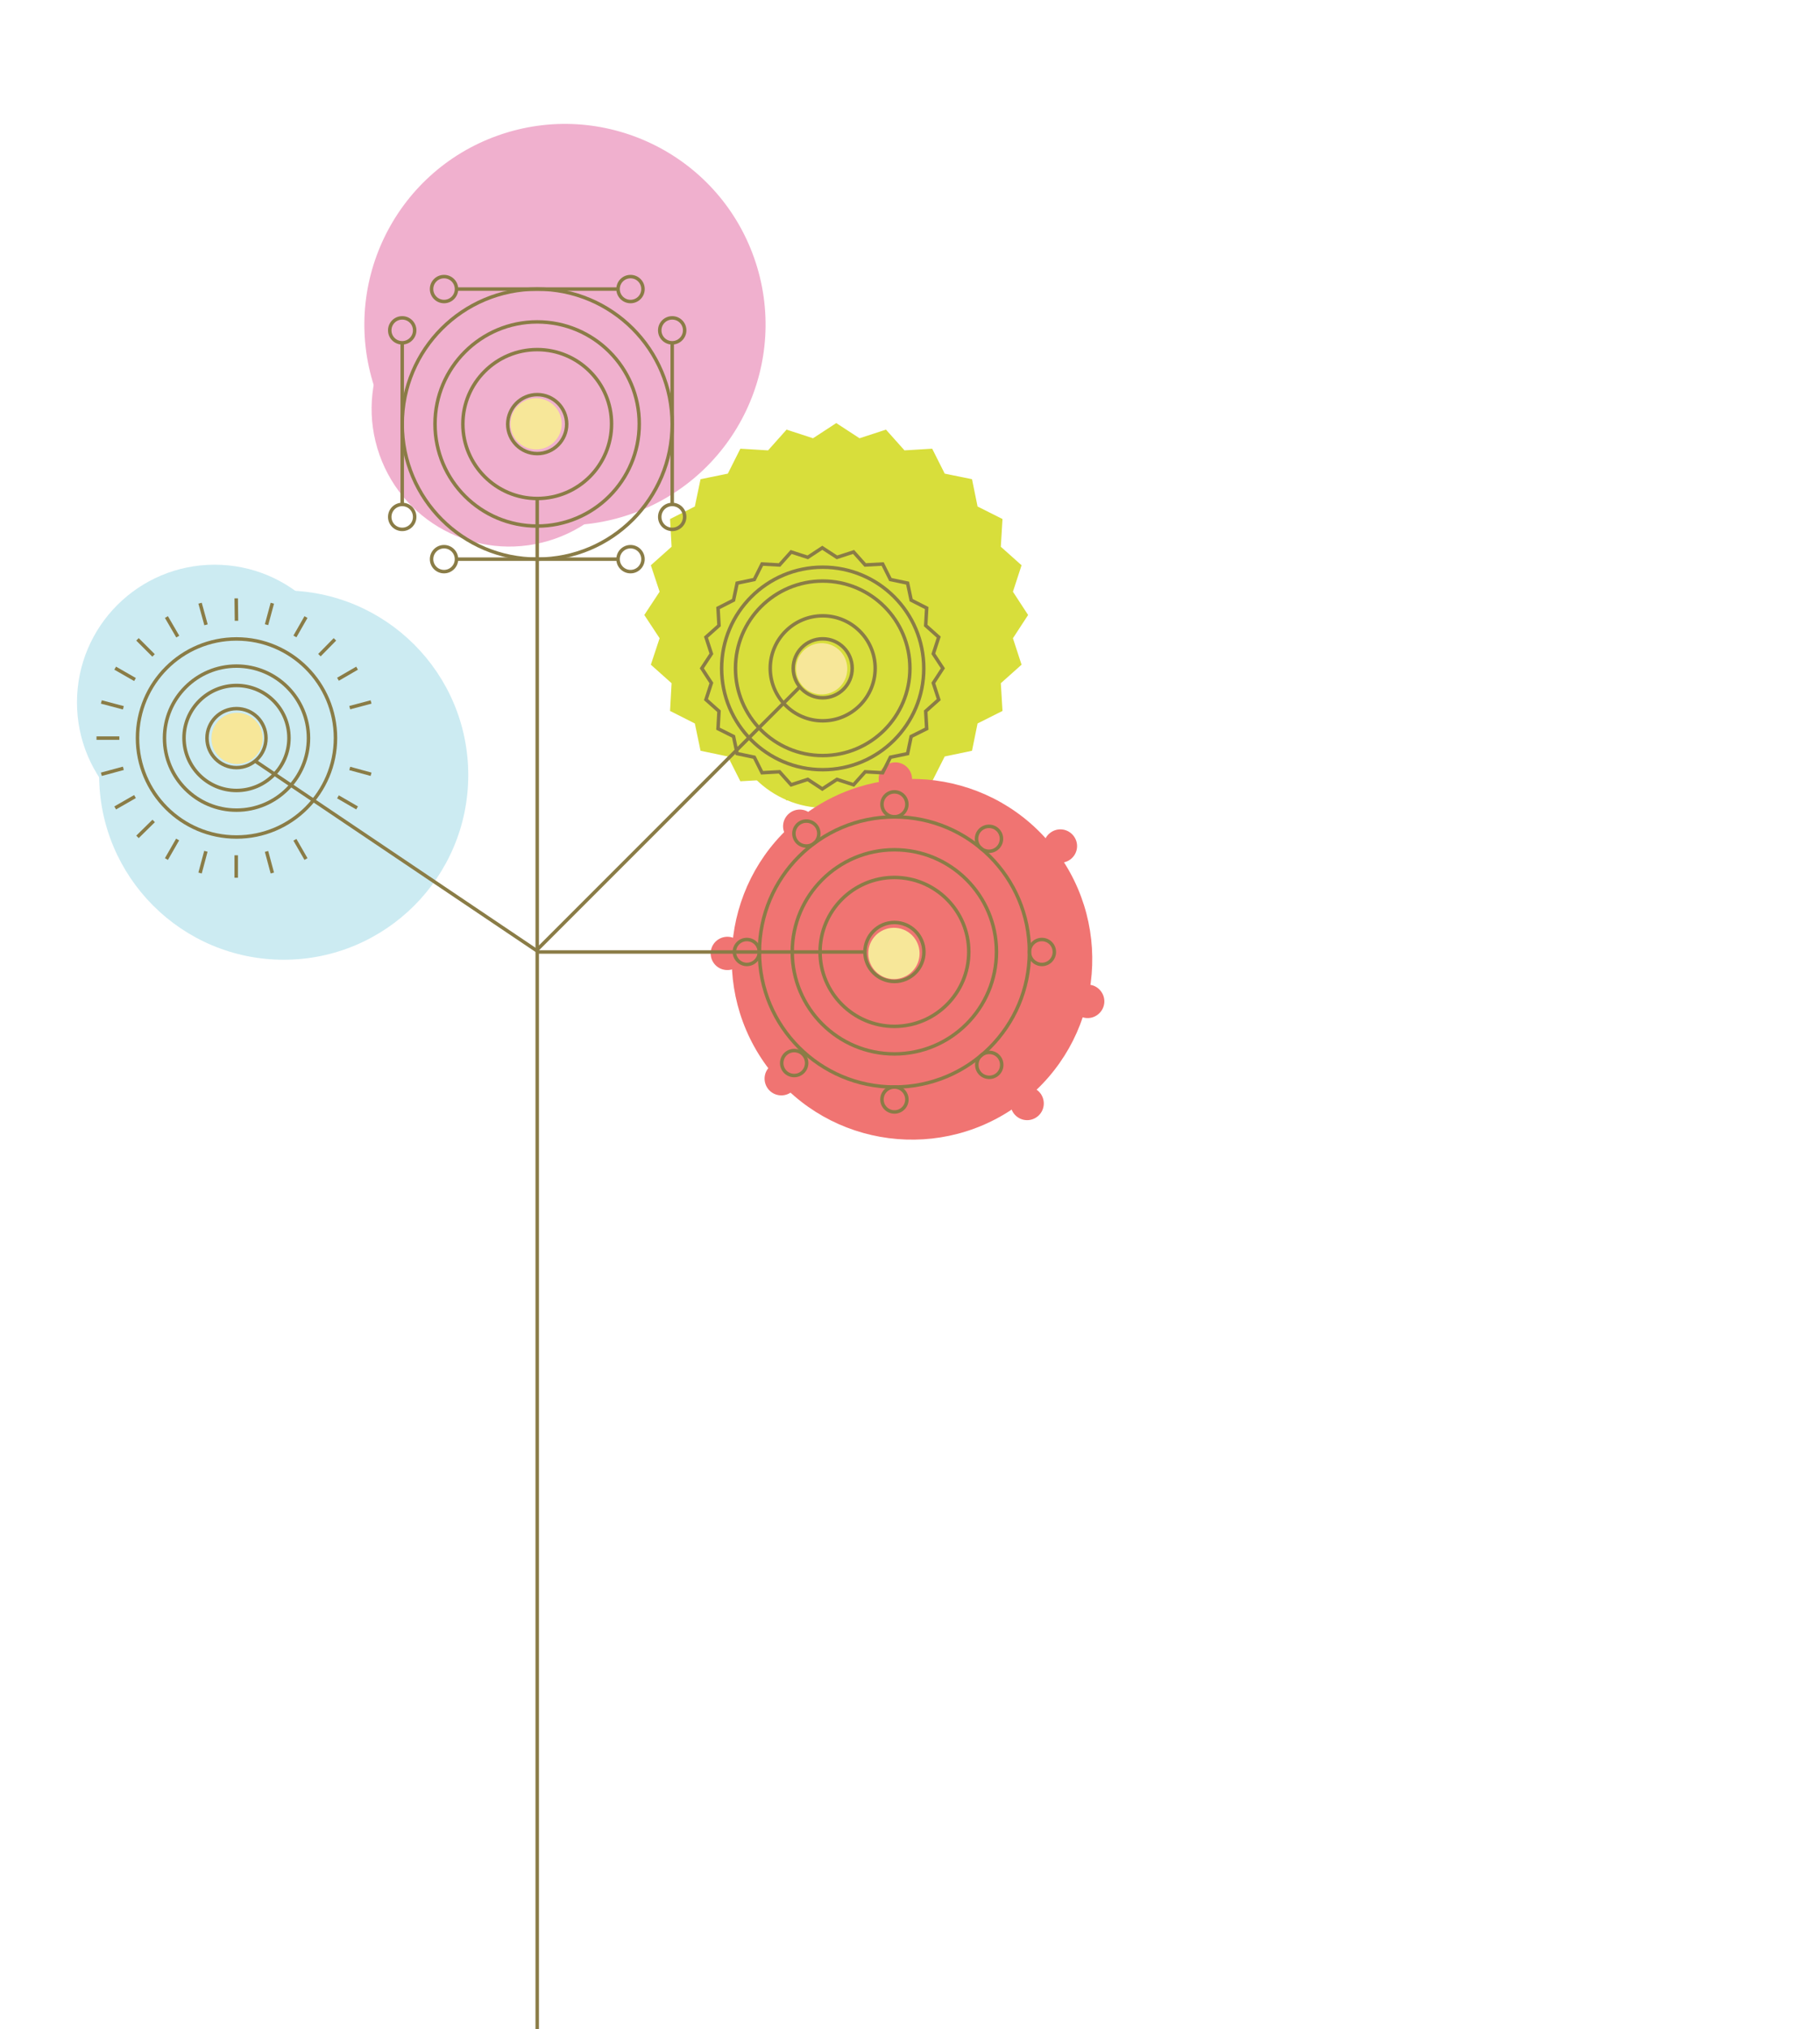 <?xml version="1.0" encoding="utf-8"?>
<!-- Generator: Adobe Illustrator 18.0.0, SVG Export Plug-In . SVG Version: 6.00 Build 0)  -->
<!DOCTYPE svg PUBLIC "-//W3C//DTD SVG 1.1//EN" "http://www.w3.org/Graphics/SVG/1.1/DTD/svg11.dtd">
<svg version="1.1" id="Layer_1" xmlns="http://www.w3.org/2000/svg" xmlns:xlink="http://www.w3.org/1999/xlink" x="0px" y="0px"
	 viewBox="0 0 1314.5 1465" enable-background="new 0 0 1314.5 1465" xml:space="preserve">
<polygon fill="#D8DE3B" stroke="#D8DE3B" stroke-width="1.255" points="604,306.2 620.7,317.1 639.7,310.9 653,325.8 672.9,324.6 
	681.9,342.5 701.5,346.5 705.5,366.1 723.4,375.1 722.2,395 737.1,408.3 730.9,427.3 741.8,444 730.9,460.7 737.1,479.7 722.2,493 
	723.4,512.9 705.5,521.9 701.5,541.5 681.9,545.6 672.9,563.4 653,562.3 639.7,577.2 620.7,570.9 604,581.9 587.3,570.9 
	568.3,577.2 555,562.3 535.1,563.4 526.1,545.6 506.5,541.5 502.4,521.9 484.6,512.9 485.7,493 470.8,479.7 477.1,460.7 466.1,444 
	477.1,427.3 470.8,408.3 485.7,395 484.6,375.1 502.4,366.1 506.5,346.5 526.1,342.5 535.1,324.6 555,325.8 568.3,310.9 
	587.3,317.1 "/>
<path fill="#F7E799" d="M71.3,582.1"/>
<circle fill="#CCEBF2" cx="204.9" cy="559.6" r="133.3"/>
<circle fill="#CCEBF2" cx="155" cy="507.1" r="99.4"/>
<circle fill="#CCEBF2" cx="204.9" cy="529.1" r="70.9"/>
<circle fill="#CCEBF2" cx="160.8" cy="523.4" r="51.8"/>
<circle fill="#F7E799" cx="171.2" cy="533.1" r="18.5"/>
<path fill="#F0B0CE" d="M544.6,186c26.7,75.4-12.8,158.2-88.2,184.9c-75.4,26.7-158.2-12.8-184.9-88.2
	c-26.7-75.4,12.8-158.2,88.2-184.9C435.1,71.1,517.9,110.6,544.6,186z"/>
<path fill="#F0B0CE" d="M461.5,262c18.3,51.8-8.8,108.6-60.5,126.9c-51.8,18.3-108.6-8.8-126.9-60.5
	c-18.3-51.8,8.8-108.6,60.5-126.9C386.4,183.1,443.2,210.2,461.5,262z"/>
<circle fill="#F0B0CE" cx="422.2" cy="299.2" r="70.9"/>
<circle fill="#F0B0CE" cx="378.7" cy="308.5" r="51.8"/>
<circle fill="#F7E799" cx="387.2" cy="306" r="18.5"/>
<path fill="#D8DE3B" stroke="#D8DE3B" stroke-width="1.255" d="M633.5,551.1c-51.8,18.3-108.6-8.8-126.9-60.5
	c-18.3-51.8,8.8-108.6,60.5-126.9c51.8-18.3,108.6,8.8,126.9,60.5C712.3,476,685.2,532.8,633.5,551.1z"/>
<circle fill="#D8DE3B" stroke="#D8DE3B" stroke-width="1.255" cx="596.2" cy="511.8" r="70.9"/>
<circle fill="#D8DE3B" stroke="#D8DE3B" stroke-width="1.255" cx="586.9" cy="468.3" r="51.8"/>
<path fill="#F7E799" d="M599.6,500.3c-9.6,3.4-20.2-1.6-23.6-11.3c-3.4-9.6,1.6-20.2,11.3-23.6c9.6-3.4,20.2,1.6,23.6,11.3
	C614.3,486.3,609.3,496.9,599.6,500.3z"/>
<g>
	<path fill="#F07472" d="M579.3,589.4c-57,43.8-67.6,125.6-23.8,182.6c43.8,57,125.6,67.6,182.6,23.8c57-43.8,67.6-125.6,23.8-182.6
		C718,556.2,636.3,545.5,579.3,589.4z"/>
	<path fill="#F07472" d="M756.3,618.1c-4-5.3-3.1-12.8,2.2-16.8c5.3-4.1,12.8-3.1,16.9,2.2c4.1,5.3,3.1,12.8-2.2,16.9
		C767.9,624.4,760.4,623.4,756.3,618.1z"/>
	<path fill="#F07472" d="M732.3,804c-4-5.3-3.1-12.8,2.2-16.9c5.3-4.1,12.8-3.1,16.9,2.2c4,5.3,3.1,12.8-2.2,16.9
		C743.9,810.3,736.4,809.3,732.3,804z"/>
	<path fill="#F07472" d="M515.8,695.7c-4.1-5.3-3.1-12.8,2.2-16.9c5.3-4,12.8-3.1,16.9,2.2c4,5.3,3.1,12.8-2.2,16.9
		C527.4,701.9,519.8,700.9,515.8,695.7z"/>
	<path fill="#F07472" d="M637.1,569.7c-4-5.3-3.1-12.8,2.2-16.8c5.3-4,12.8-3.1,16.9,2.2c4.1,5.3,3.1,12.8-2.2,16.9
		C648.7,575.9,641.1,574.9,637.1,569.7z"/>
	<path fill="#F07472" d="M554.7,786.1c-4-5.3-3.1-12.8,2.2-16.8c5.3-4.1,12.8-3.1,16.9,2.2c4,5.3,3.1,12.8-2.2,16.9
		C566.3,792.4,558.8,791.4,554.7,786.1z"/>
	<path fill="#F07472" d="M776.1,730.3c-4-5.3-3.1-12.8,2.2-16.9c5.3-4.1,12.8-3.1,16.8,2.2c4.1,5.3,3.1,12.8-2.2,16.9
		C787.6,736.6,780.1,735.6,776.1,730.3z"/>
	<path fill="#F07472" d="M568.1,603.9c-4.1-5.3-3.1-12.8,2.2-16.9c5.3-4.1,12.8-3.1,16.8,2.2c4.1,5.3,3.1,12.8-2.2,16.9
		C579.7,610.2,572.2,609.2,568.1,603.9z"/>
</g>
<circle fill="#F07472" cx="663.3" cy="678" r="99.4"/>
<circle fill="#F07472" cx="637" cy="725.8" r="70.9"/>
<circle fill="#F07472" cx="646.6" cy="682.4" r="51.8"/>
<path fill="#F7E799" d="M644,706.8c-10.2-0.9-17.7-9.9-16.8-20.1c0.9-10.2,9.9-17.7,20.1-16.8c10.2,0.9,17.7,9.9,16.8,20.1
	C663.2,700.2,654.2,707.7,644,706.8z"/>
<g>
	<path fill="none" stroke="#8A7C46" stroke-width="2.509" d="M594.2,503.8c-11.7,0-21.3-9.5-21.3-21.3c0-11.7,9.5-21.3,21.3-21.3
		c11.7,0,21.3,9.5,21.3,21.3C615.5,494.3,605.9,503.8,594.2,503.8z"/>
	<line fill="none" stroke="#8A7C46" stroke-width="2.509" x1="388" y1="685.6" x2="577.7" y2="495.9"/>
</g>
<g>
	<path fill="none" stroke="#8A7C46" stroke-width="2.509" d="M388,687.3"/>
</g>
<path fill="none" stroke="#8A7C46" stroke-width="2.509" d="M594.2,409.5c-40.3,0-73,32.7-73,73.1c0,40.3,32.7,73.1,73,73.1
	c40.3,0,73-32.7,73-73.1C667.2,442.2,634.5,409.5,594.2,409.5z"/>
<ellipse fill="none" stroke="#8A7C46" stroke-width="2.509" cx="594.2" cy="482.5" rx="63" ry="63"/>
<ellipse fill="none" stroke="#8A7C46" stroke-width="2.509" cx="170.8" cy="532.9" rx="52" ry="52"/>
<g>
	<path fill="none" stroke="#8A7C46" stroke-width="2.509" d="M388,284.9c11.7,0,21.3,9.5,21.3,21.3c0,11.7-9.5,21.3-21.3,21.3
		c-11.7,0-21.3-9.5-21.3-21.3C366.8,294.4,376.3,284.9,388,284.9z"/>
	<path fill="none" stroke="#8A7C46" stroke-width="2.509" d="M388,252.4c-29.7,0-53.7,24.1-53.7,53.7c0,29.7,24.1,53.8,53.7,53.8
		c29.7,0,53.7-24.1,53.7-53.8C441.8,276.5,417.7,252.4,388,252.4z"/>
	<circle fill="none" stroke="#8A7C46" stroke-width="2.509" cx="388" cy="306.2" r="97.5"/>
	<path fill="none" stroke="#8A7C46" stroke-width="2.509" d="M388,232.4c-40.7,0-73.8,33-73.8,73.7c0,40.7,33,73.7,73.8,73.7
		c40.7,0,73.7-33,73.7-73.7C461.8,265.4,428.8,232.4,388,232.4z"/>
	<g>
		<line fill="none" stroke="#8A7C46" stroke-width="2.509" x1="290.5" y1="364.2" x2="290.5" y2="247.5"/>
		<path fill="none" stroke="#8A7C46" stroke-width="2.509" d="M290.5,382.2c-5,0-9-4-9-9c0-5,4-9,9-9c5,0,9,4,9,9
			C299.5,378.2,295.5,382.2,290.5,382.2z"/>
		<path fill="none" stroke="#8A7C46" stroke-width="2.509" d="M290.5,247.5c-5,0-9-4-9-9c0-5,4-9,9-9c5,0,9,4,9,9
			C299.5,243.4,295.5,247.5,290.5,247.5z"/>
	</g>
	<g>
		<line fill="none" stroke="#8A7C46" stroke-width="2.509" x1="485.5" y1="364.2" x2="485.5" y2="247.5"/>
		<path fill="none" stroke="#8A7C46" stroke-width="2.509" d="M485.5,382.2c-5,0-9-4-9-9c0-5,4-9,9-9c5,0,9,4,9,9
			C494.5,378.2,490.5,382.2,485.5,382.2z"/>
		<path fill="none" stroke="#8A7C46" stroke-width="2.509" d="M485.5,247.5c-5,0-9-4-9-9c0-5,4-9,9-9c5,0,9,4,9,9
			C494.5,243.4,490.5,247.5,485.5,247.5z"/>
	</g>
	<g>
		<line fill="none" stroke="#8A7C46" stroke-width="2.509" x1="329.7" y1="208.7" x2="446.4" y2="208.7"/>
		<path fill="none" stroke="#8A7C46" stroke-width="2.509" d="M311.7,208.7c0-5,4-9,9-9c5,0,9,4,9,9c0,5-4,9-9,9
			C315.7,217.7,311.7,213.6,311.7,208.7z"/>
		<path fill="none" stroke="#8A7C46" stroke-width="2.509" d="M446.4,208.7c0-5,4-9,9-9c5,0,9,4,9,9c0,5-4,9-9,9
			C450.4,217.7,446.4,213.6,446.4,208.7z"/>
	</g>
	<g>
		<line fill="none" stroke="#8A7C46" stroke-width="2.509" x1="329.7" y1="403.7" x2="446.4" y2="403.7"/>
		<circle fill="none" stroke="#8A7C46" stroke-width="2.509" cx="320.7" cy="403.7" r="9"/>
		<circle fill="none" stroke="#8A7C46" stroke-width="2.509" cx="455.4" cy="403.7" r="9"/>
	</g>
</g>
<g>
	<line fill="none" stroke="#8A7C46" stroke-width="2.509" x1="388" y1="687.3" x2="624.7" y2="687.3"/>
	<path fill="none" stroke="#8A7C46" stroke-width="2.509" d="M646,666c11.7,0,21.3,9.5,21.3,21.3c0,11.7-9.5,21.3-21.3,21.3
		c-11.7,0-21.3-9.5-21.3-21.3C624.7,675.5,634.2,666,646,666z"/>
	<path fill="none" stroke="#8A7C46" stroke-width="2.509" d="M646,633.5c-29.7,0-53.7,24.1-53.7,53.7c0,29.7,24.1,53.8,53.7,53.8
		c29.7,0,53.7-24.1,53.7-53.8C699.7,657.6,675.6,633.5,646,633.5z"/>
	<circle fill="none" stroke="#8A7C46" stroke-width="2.509" cx="646" cy="687.3" r="97.5"/>
	<path fill="none" stroke="#8A7C46" stroke-width="2.509" d="M646,613.5c-40.7,0-73.8,33-73.8,73.7c0,40.7,33,73.7,73.8,73.7
		c40.7,0,73.7-33,73.7-73.7C719.7,646.5,686.7,613.5,646,613.5z"/>
	<path fill="none" stroke="#8A7C46" stroke-width="2.509" d="M743.5,687.3c0-5,4-9,9-9c5,0,9,4,9,9c0,5-4,9-9,9
		C747.5,696.3,743.5,692.2,743.5,687.3z"/>
	<path fill="none" stroke="#8A7C46" stroke-width="2.509" d="M530.4,687.3c0-5,4-9,9-9c5,0,9,4,9,9c0,5-4,9-9,9
		C534.5,696.3,530.4,692.2,530.4,687.3z"/>
	<path fill="none" stroke="#8A7C46" stroke-width="2.509" d="M637,793.8c0-5,4-9,9-9c5,0,9,4,9,9c0,5-4,9-9,9
		C641,802.8,637,798.7,637,793.8z"/>
	<path fill="none" stroke="#8A7C46" stroke-width="2.509" d="M573.4,601.8c0-5,4-9,9-9c5,0,9,4,9,9c0,5-4,9-9,9
		C577.4,610.8,573.4,606.8,573.4,601.8z"/>
	<path fill="none" stroke="#8A7C46" stroke-width="2.509" d="M705.3,605.6c0-5,4-9,9-9c5,0,9,4,9,9c0,5-4,9-9,9
		C709.3,614.6,705.3,610.6,705.3,605.6z"/>
	<path fill="none" stroke="#8A7C46" stroke-width="2.509" d="M564.6,767.5c0-5,4-9,9-9c5,0,9,4,9,9c0,5-4,9-9,9
		C568.6,776.5,564.6,772.5,564.6,767.5z"/>
	<path fill="none" stroke="#8A7C46" stroke-width="2.509" d="M705.5,768.8c0-5,4-9,9-9c5,0,9,4,9,9c0,5-4,9-9,9
		C709.5,777.8,705.5,773.8,705.5,768.8z"/>
	<path fill="none" stroke="#8A7C46" stroke-width="2.509" d="M637,580.7c0-5,4-9,9-9c5,0,9,4,9,9c0,5-4,9-9,9
		C641,589.7,637,585.7,637,580.7z"/>
</g>
<polygon fill="none" stroke="#8A7C46" stroke-width="2.509" points="593.9,395.5 604.5,402.4 616.5,398.5 624.9,407.9 637.5,407.2 
	643.1,418.4 655.5,421 658.1,433.3 669.3,439 668.6,451.6 678,460 674.1,472 681,482.5 674.1,493.1 678,505.1 668.6,513.5 
	669.3,526.1 658.1,531.7 655.5,544.1 643.1,546.7 637.5,557.9 624.9,557.2 616.5,566.6 604.5,562.7 593.9,569.6 583.4,562.7 
	571.4,566.6 563,557.2 550.4,557.9 544.8,546.7 532.4,544.1 529.8,531.7 518.6,526.1 519.3,513.5 509.9,505.1 513.8,493.1 
	506.9,482.5 513.8,472 509.9,460 519.3,451.6 518.6,439 529.8,433.3 532.4,421 544.8,418.4 550.4,407.2 563,407.9 571.4,398.5 
	583.4,402.4 "/>
<g>
	<g>
		<path fill="none" stroke="#8A7C46" stroke-width="2.509" d="M192.1,532.9c0,11.8-9.5,21.3-21.3,21.3c-11.7,0-21.3-9.5-21.3-21.3
			c0-11.7,9.5-21.3,21.3-21.3C182.6,511.6,192.1,521.1,192.1,532.9z"/>
		<line fill="none" stroke="#8A7C46" stroke-width="2.509" x1="388" y1="686.6" x2="184.2" y2="549.4"/>
	</g>
	<path fill="none" stroke="#8A7C46" stroke-width="2.509" d="M170.8,461.3c-39.5,0-71.5,32-71.5,71.5c0,39.5,32,71.5,71.5,71.5
		c39.5,0,71.5-32,71.5-71.5C242.3,493.4,210.3,461.3,170.8,461.3z"/>
	<path fill="none" stroke="#8A7C46" stroke-width="2.509" d="M170.8,494.9c-20.9,0-37.9,17-37.9,37.9c0,20.9,17,37.9,37.9,37.9
		c20.9,0,37.9-17,37.9-37.9C208.7,511.9,191.8,494.9,170.8,494.9z"/>
</g>
<line fill="none" stroke="#8A7C46" stroke-width="2.509" x1="388" y1="5643" x2="388" y2="359.9"/>
<line fill="none" stroke="#8A7C46" stroke-width="2.509" x1="170.6" y1="432" x2="170.8" y2="448.2"/>
<line fill="none" stroke="#8A7C46" stroke-width="2.509" x1="196.7" y1="435.5" x2="192.5" y2="451"/>
<line fill="none" stroke="#8A7C46" stroke-width="2.509" x1="221" y1="445.5" x2="213" y2="459.5"/>
<line fill="none" stroke="#8A7C46" stroke-width="2.509" x1="241.9" y1="461.6" x2="230.7" y2="473"/>
<line fill="none" stroke="#8A7C46" stroke-width="2.509" x1="257.9" y1="482.4" x2="244.1" y2="490.4"/>
<line fill="none" stroke="#8A7C46" stroke-width="2.509" x1="268" y1="506.8" x2="252.6" y2="510.9"/>
<line fill="none" stroke="#8A7C46" stroke-width="2.509" x1="268" y1="559" x2="252.6" y2="554.8"/>
<line fill="none" stroke="#8A7C46" stroke-width="2.509" x1="244.1" y1="575.3" x2="257.9" y2="583.3"/>
<line fill="none" stroke="#8A7C46" stroke-width="2.509" x1="213" y1="606.3" x2="221" y2="620.2"/>
<line fill="none" stroke="#8A7C46" stroke-width="2.509" x1="192.5" y1="614.7" x2="196.7" y2="630.3"/>
<line fill="none" stroke="#8A7C46" stroke-width="2.509" x1="148.7" y1="614.6" x2="144.5" y2="630.3"/>
<line fill="none" stroke="#8A7C46" stroke-width="2.509" x1="128.3" y1="606.1" x2="120.2" y2="620.2"/>
<line fill="none" stroke="#8A7C46" stroke-width="2.509" x1="111" y1="592.7" x2="99.3" y2="604.2"/>
<line fill="none" stroke="#8A7C46" stroke-width="2.509" x1="97.5" y1="575.1" x2="83.2" y2="583.3"/>
<line fill="none" stroke="#8A7C46" stroke-width="2.509" x1="89.1" y1="554.7" x2="73.2" y2="559"/>
<line fill="none" stroke="#8A7C46" stroke-width="2.509" x1="86.2" y1="532.9" x2="69.7" y2="532.9"/>
<line fill="none" stroke="#8A7C46" stroke-width="2.509" x1="89.1" y1="511" x2="73.2" y2="506.8"/>
<line fill="none" stroke="#8A7C46" stroke-width="2.509" x1="83.2" y1="482.4" x2="97.5" y2="490.6"/>
<line fill="none" stroke="#8A7C46" stroke-width="2.509" x1="99.3" y1="461.6" x2="110.9" y2="473.2"/>
<line fill="none" stroke="#8A7C46" stroke-width="2.509" x1="120.2" y1="445.5" x2="128.4" y2="459.6"/>
<line fill="none" stroke="#8A7C46" stroke-width="2.509" x1="144.5" y1="435.5" x2="148.8" y2="451.1"/>
<line fill="none" stroke="#8A7C46" stroke-width="2.509" x1="170.6" y1="633.7" x2="170.6" y2="617.5"/>
<path fill="none" stroke="#8A7C46" stroke-width="2.509" d="M594.2,444.6c-20.9,0-37.9,17-37.9,37.9c0,20.9,17,37.9,37.9,37.9
	c20.9,0,37.9-17,37.9-37.9C632.1,461.6,615.1,444.6,594.2,444.6z"/>
</svg>
